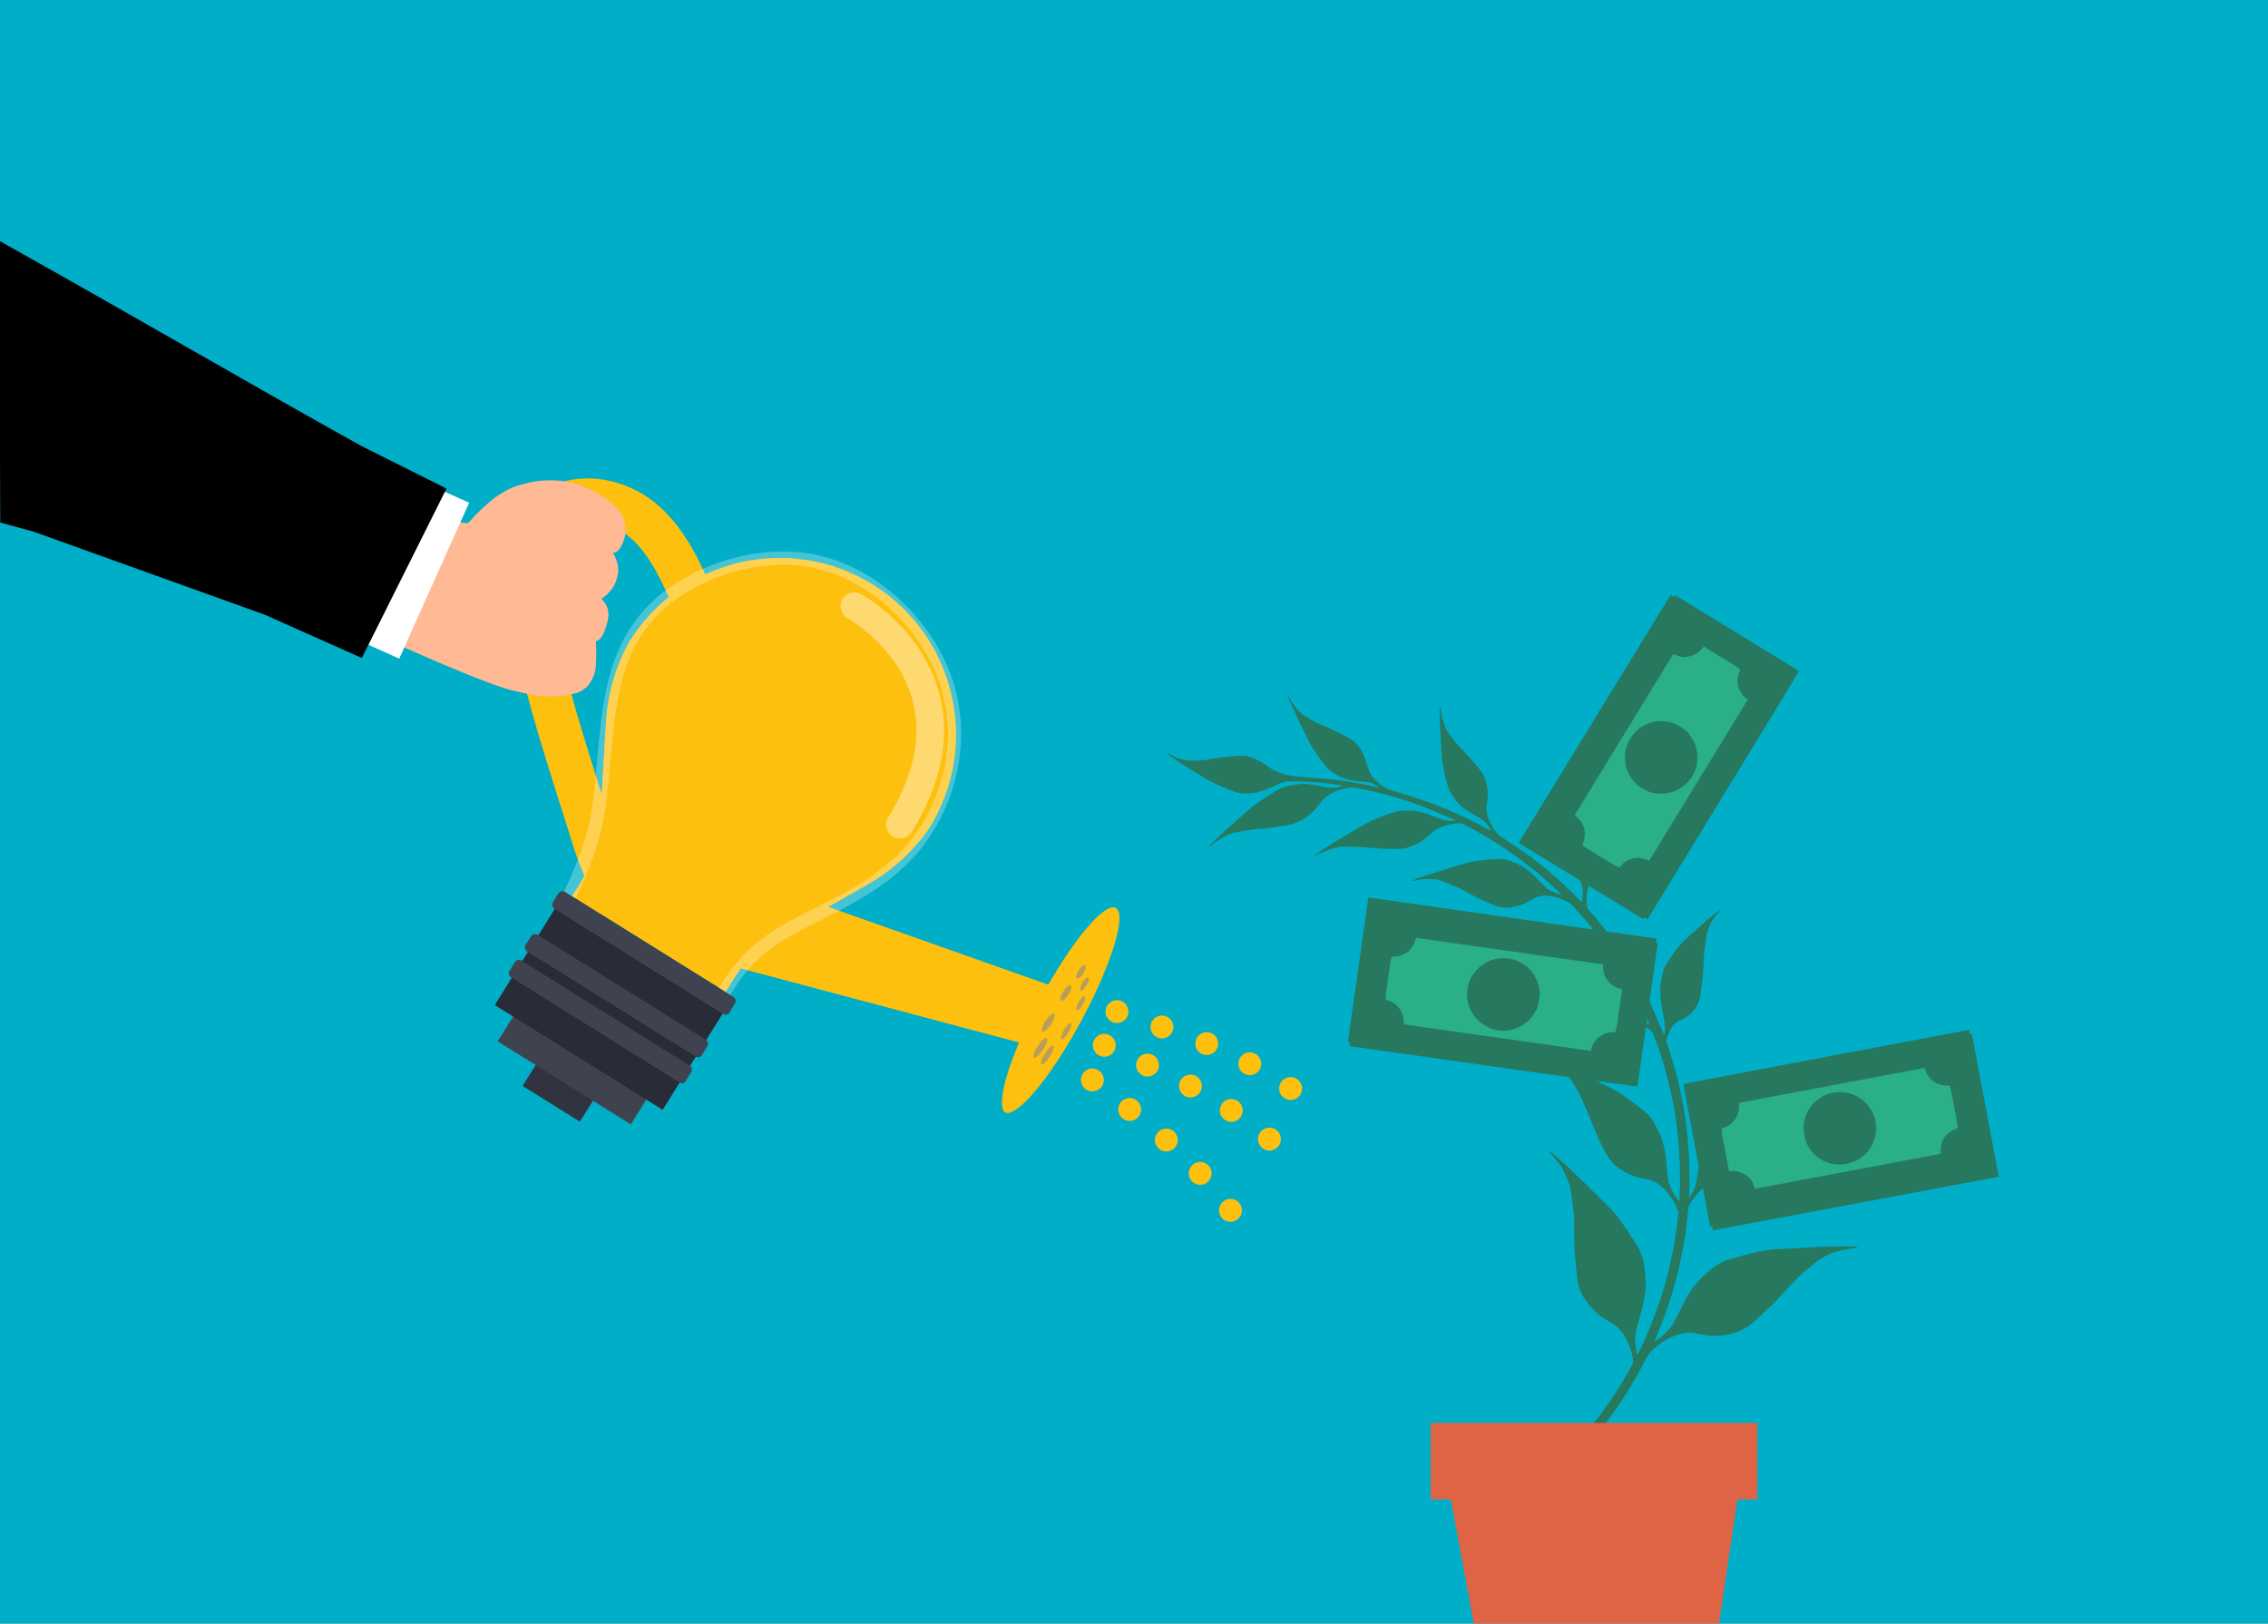 <?xml version="1.0" encoding="utf-8"?>
<svg xmlns="http://www.w3.org/2000/svg" xmlns:xlink="http://www.w3.org/1999/xlink" version= "1.1" width="468px" height="335px" viewBox="218 950 468 335">
<rect x="218" y="950" width="468" height="335" fill="#808080" stroke="none"/>
<g id="layer1">
<g style="fill:rgb(0,174,199); fill-opacity:1.0; stroke-linejoin: miter">
<path d="M217.999,949.725C217.926,949.725,217.857,949.754,217.806,949.806C217.754,949.857,217.726,949.926,217.726,949.999L217.727,1285.0C217.727,1285.151,217.849,1285.273,218,1285.273L686.001,1285.274C686.073,1285.274,686.143,1285.246,686.194,1285.194C686.246,1285.143,686.274,1285.073,686.274,1285.001L686.274,950C686.274,949.849,686.151,949.726,686.0,949.726L217.999,949.725 Z"/>
</g>
<g style="fill:rgb(223,100,69); fill-opacity:1.0; stroke-linejoin: miter">
<path d="M577.129,1255.104L516.682,1255.576L519.614,1271.447L522.122,1285.018Q547.414,1285.018,572.705,1285.018L572.709,1285.018Q574.92,1270.061,577.132,1255.104 Z"/>
</g>
<g style="fill:rgb(38,120,95); fill-opacity:1.0; stroke-linejoin: miter">
<path d="M484.007,1093.821C484.058,1093.834,484.194,1094.082,484.309,1094.362C484.5,1094.825,484.867,1095.385,485.517,1096.167C486.2,1097.003,486.827,1097.512,488.075,1098.239C488.748,1098.638,489.355,1098.987,489.436,1099.021C489.522,1099.065,490.494,1099.477,491.591,1099.949C493.642,1100.842,495.921,1101.991,496.864,1102.606C498.292,1103.552,499.28,1105.098,500.022,1107.58C500.652,1109.657,501.057,1110.337,502.377,1111.485C503.349,1112.337,504.312,1112.866,505.362,1113.167C506.971,1113.62,509.234,1114.29,509.942,1114.529C514.072,1115.896,517.49,1117.285,521.014,1119.015C522.939,1119.96,523.169,1120.08,524.46,1120.8C525.84,1121.574,525.942,1121.521,525.142,1120.429C524.461,1119.491,524.139,1119.228,522.71,1118.418C521.986,1118.005,521.138,1117.508,520.833,1117.318C520.242,1116.952,519.118,1116.005,518.775,1115.582C517.928,1114.542,517.065,1113.217,516.923,1112.734C516.54,1111.424,516.329,1110.664,516.156,1109.889C515.65,1107.705,515.558,1107.099,515.479,1105.484C515.441,1104.844,515.388,1103.975,515.362,1103.557C515.332,1103.129,515.278,1102.067,515.23,1101.184C515.182,1100.301,515.14,1099.46,515.123,1099.31C515.098,1099.06,515.097,1098.372,515.103,1097.455C515.103,1097.263,515.095,1096.917,515.075,1096.677C515.055,1096.437,515.064,1096.184,515.083,1096.12C515.15,1095.9,515.256,1096.049,515.29,1096.43C515.307,1096.637,515.348,1097.038,515.383,1097.34C515.413,1097.632,515.676,1098.517,515.966,1099.301C516.461,1100.665,516.514,1100.768,517.241,1101.71C518.548,1103.428,518.642,1103.547,519.761,1104.7C521.564,1106.553,523.433,1108.785,524.139,1109.95C524.515,1110.562,524.928,1112.164,525.01,1113.293C525.038,1113.744,524.98,1114.671,524.884,1115.342C524.638,1117.126,524.667,1117.554,525.135,1118.852C525.789,1120.658,526.842,1122.143,527.954,1122.814C529.598,1123.817,534.385,1127.103,534.46,1127.287C534.468,1127.306,534.73,1127.503,535.033,1127.717C535.335,1127.931,535.597,1128.128,535.605,1128.147C535.617,1128.176,536.059,1128.535,536.595,1128.958C537.558,1129.734,539.72,1131.609,540.503,1132.358C540.736,1132.567,541.147,1132.962,541.423,1133.22C541.939,1133.707,543.959,1135.73,544.201,1136.014C544.326,1136.154,544.359,1136.152,544.423,1135.979C544.553,1135.666,544.655,1134.078,544.596,1133.413C544.543,1132.848,544.421,1132.526,543.369,1130.138C542.231,1127.571,542.092,1127.153,541.857,1125.817C541.73,1125.124,541.693,1123.311,541.773,1122.793C541.878,1122.253,542.387,1120.97,542.983,1119.788C543.203,1119.336,543.459,1118.835,543.543,1118.654C543.787,1118.124,544.579,1117.007,545.373,1116.059C545.783,1115.574,546.384,1114.841,546.722,1114.43C547.421,1113.578,549.033,1111.739,549.433,1111.314C549.585,1111.162,549.955,1110.772,550.25,1110.447C550.928,1109.738,551.264,1109.623,550.758,1110.283C550.236,1110.961,549.733,1111.959,549.507,1112.808C549.267,1113.675,549.245,1113.842,549.289,1114.907C549.308,1115.362,549.324,1115.84,549.32,1115.967C549.322,1116.846,549.524,1118.242,549.96,1120.556C550.009,1120.784,550.082,1121.263,550.126,1121.617C550.171,1121.971,550.224,1122.4,550.253,1122.58C550.297,1122.935,550.415,1124.15,550.503,1125.186C550.631,1126.782,550.378,1127.755,549.477,1129.075C548.958,1129.842,548.275,1130.485,547.513,1130.935C546.32,1131.63,545.741,1132.523,545.482,1134.086C545.268,1135.371,545.423,1137.418,545.745,1137.68C545.829,1137.747,546.224,1138.183,546.606,1138.646C546.989,1139.108,547.45,1139.652,547.627,1139.862C547.921,1140.191,548.324,1140.703,549.473,1142.148C549.67,1142.405,549.939,1142.757,550.053,1142.924C550.177,1143.088,550.572,1143.636,550.938,1144.139C553.378,1147.457,555.335,1150.668,557.832,1155.464C558.206,1156.179,559.143,1158.286,559.911,1160.148C560.915,1162.556,561.342,1163.509,561.407,1163.448C561.602,1163.266,561.587,1161.285,561.371,1160.269C561.153,1159.218,560.85,1157.582,560.806,1157.228C560.49,1154.683,560.51,1153.636,560.949,1151.39C561.242,1149.937,561.475,1149.435,562.853,1147.41C564.278,1145.31,565.203,1144.296,567.354,1142.45C567.473,1142.356,567.989,1141.883,568.505,1141.411C569.588,1140.422,569.997,1140.073,570.41,1139.733C571.94,1138.516,572.841,1137.828,572.886,1137.854C572.981,1137.894,572.899,1138.131,572.783,1138.179C572.715,1138.207,572.418,1138.499,572.127,1138.833C571.098,1139.98,570.406,1141.53,570.083,1143.402C569.96,1144.118,569.87,1144.72,569.878,1144.739C569.886,1144.758,569.832,1145.176,569.764,1145.667C569.686,1146.161,569.618,1146.845,569.611,1147.186C569.592,1147.521,569.57,1148.207,569.542,1148.715C569.451,1151.203,569.068,1154.544,568.722,1156.086C568.331,1157.793,566.81,1159.606,565.208,1160.266C563.8,1160.847,563.042,1161.555,562.486,1162.834C561.886,1164.199,561.762,1164.747,561.957,1165.22C562.227,1165.876,563.409,1169.835,564.067,1172.251C564.353,1173.329,564.809,1175.365,565.074,1176.746C565.153,1177.21,565.271,1177.771,565.31,1178.003C565.428,1178.564,565.633,1179.8,565.693,1180.328C565.733,1180.561,565.781,1180.925,565.818,1181.123C565.913,1181.682,566.054,1182.9,566.223,1184.625C566.299,1185.327,566.571,1189.245,566.577,1189.559C566.572,1189.741,566.577,1189.999,566.582,1190.121C566.622,1191.312,566.642,1193.494,566.624,1193.998C566.618,1194.339,566.607,1194.806,566.605,1195.022C566.594,1195.241,566.577,1195.801,566.553,1196.262C566.529,1196.723,566.537,1197.127,566.574,1197.134C566.615,1197.151,566.837,1196.788,567.081,1196.338C567.311,1195.882,567.544,1195.436,567.588,1195.35C567.89,1194.796,568.328,1192.573,568.581,1190.369C568.757,1188.852,569.345,1186.611,569.96,1185.172C570.529,1183.842,571.88,1181.536,572.505,1180.861C573.16,1180.15,574.533,1179.019,576.397,1177.653C576.782,1177.381,577.237,1177.035,577.41,1176.908C577.589,1176.766,577.885,1176.554,578.054,1176.416C578.762,1175.888,579.856,1175.312,584.023,1173.289C584.925,1172.849,586.12,1172.243,586.689,1171.952C587.953,1171.295,592.614,1169.351,592.658,1169.457C592.674,1169.495,592.324,1169.741,591.865,1169.998C590.465,1170.79,589.836,1171.264,588.766,1172.337C587.833,1173.275,587.399,1173.838,586.891,1174.77C586.838,1174.859,586.397,1175.651,585.914,1176.505C585.434,1177.369,584.523,1179.291,583.891,1180.771C582.309,1184.516,580.495,1188.165,579.541,1189.518C578.743,1190.649,578.082,1191.237,576.469,1192.252C575.356,1192.948,574.073,1193.421,572.362,1193.788C571.051,1194.058,571.041,1194.062,570.231,1194.588C569.38,1195.153,568.695,1195.763,568.044,1196.539C567.516,1197.174,566.552,1198.588,566.461,1198.885C566.414,1199.018,566.315,1199.792,566.243,1200.601C566.17,1201.409,566.05,1202.543,565.975,1203.127C565.896,1203.701,565.837,1204.188,565.845,1204.207C565.893,1204.323,564.875,1209.766,564.563,1211.091C564.521,1211.289,564.447,1211.602,564.405,1211.8C564.362,1211.998,564.113,1212.981,563.852,1213.992C562.938,1217.495,561.692,1221.181,560.194,1224.802C559.764,1225.837,559.44,1226.693,559.467,1226.704C559.685,1226.795,561.525,1225.291,562.356,1224.35C563.04,1223.572,563.302,1223.113,564.683,1220.331C565.625,1218.453,567.223,1215.65,567.406,1215.574C567.435,1215.562,567.67,1215.284,567.928,1214.952C568.594,1214.102,570.103,1212.644,571.224,1211.776C572.735,1210.622,573.768,1210.117,575.84,1209.556C576.479,1209.383,577.21,1209.183,577.462,1209.112C578.69,1208.776,580.224,1208.391,580.733,1208.283C581.63,1208.105,582.744,1207.906,583.102,1207.871C583.842,1207.803,584.806,1207.732,585.848,1207.686C586.459,1207.66,587.253,1207.616,587.615,1207.59C587.977,1207.565,588.376,1207.547,588.498,1207.542C588.624,1207.546,588.947,1207.537,589.221,1207.515C590.607,1207.428,592.054,1207.351,592.26,1207.357C592.381,1207.351,592.879,1207.327,593.364,1207.296C593.848,1207.266,594.392,1207.245,594.584,1207.245C594.766,1207.248,595.272,1207.243,595.708,1207.233C596.134,1207.226,596.593,1207.217,596.715,1207.212C596.841,1207.217,597.347,1207.211,597.839,1207.2C598.335,1207.199,598.967,1207.198,599.252,1207.205C599.537,1207.211,599.915,1207.225,600.106,1207.225C600.289,1207.228,600.616,1207.229,600.808,1207.229C601.014,1207.234,601.206,1207.291,601.23,1207.348C601.294,1207.503,601.336,1207.497,600.513,1207.553C599.487,1207.638,598.259,1207.862,597.074,1208.193C596.211,1208.425,595.776,1208.604,594.668,1209.174C593.925,1209.56,593.241,1209.955,593.15,1210.037C593.054,1210.133,592.586,1210.53,592.094,1210.924C589.418,1213.112,588.779,1213.725,586.371,1216.4C584.615,1218.354,583.96,1219.008,581.549,1221.21C581.127,1221.61,580.536,1222.147,580.24,1222.416C578.947,1223.604,578.204,1224.102,576.892,1224.643C575.908,1225.049,575.396,1225.204,574.448,1225.369C572.255,1225.743,571.086,1225.728,569.002,1225.301C566.599,1224.813,565.939,1224.826,564.089,1225.43C562.694,1225.882,561.457,1226.55,560.129,1227.571C559.335,1228.192,558.198,1229.293,558.033,1229.632C554.866,1235.803,552.097,1240.174,548.395,1244.827C547.4,1246.084,544.598,1249.362,544.492,1249.405C544.463,1249.417,544.149,1249.75,543.789,1250.136C542.79,1251.247,541.047,1252.959,540.962,1252.916C540.921,1252.898,540.717,1252.486,540.51,1251.984C540.191,1251.212,540.161,1251.055,540.276,1250.952C540.36,1250.883,540.567,1250.673,540.744,1250.499C540.916,1250.315,541.281,1249.939,541.553,1249.669C543.309,1247.906,545.572,1245.291,547.809,1242.45C548.526,1241.533,550.676,1238.479,551.467,1237.25C553.152,1234.602,554.927,1231.545,554.999,1231.143C555.022,1231.009,554.981,1230.609,554.918,1230.262C554.844,1229.92,554.758,1229.437,554.71,1229.185C554.603,1228.541,553.547,1226.008,553.169,1225.475C552.634,1224.725,551.802,1223.803,551.371,1223.496C551.144,1223.33,550.516,1222.957,549.982,1222.647C548.315,1221.697,547.725,1221.252,546.709,1220.158C544.569,1217.869,543.585,1215.814,543.4,1213.283C543.392,1213.128,543.33,1212.566,543.28,1212.034C542.993,1209.285,542.831,1207.196,542.842,1206.457C542.847,1206.332,542.845,1205.396,542.83,1204.375C542.815,1203.353,542.813,1202.418,542.808,1202.296C542.812,1202.169,542.819,1201.884,542.821,1201.669C542.829,1201.034,542.609,1198.912,542.366,1197.229C542.241,1196.377,542.105,1195.474,542.073,1195.205C541.976,1194.477,540.708,1191.512,540.146,1190.695C539.4,1189.625,538.997,1189.114,538.362,1188.45C537.696,1187.765,537.623,1187.671,537.797,1187.599C537.936,1187.553,539.133,1188.595,542.335,1191.542C542.66,1191.836,543.302,1192.463,543.76,1192.918C544.598,1193.746,544.783,1193.918,545.487,1194.587C545.693,1194.784,546.609,1195.693,547.534,1196.622C548.455,1197.54,549.375,1198.458,549.581,1198.656C550.525,1199.576,550.507,1199.561,551.208,1200.356C551.79,1201.03,552.77,1202.364,553.558,1203.563C553.832,1203.98,554.16,1204.477,554.296,1204.669C554.432,1204.862,554.78,1205.406,555.074,1205.872C555.368,1206.338,555.721,1206.892,555.87,1207.09C556.311,1207.721,556.975,1209.468,557.162,1210.497C557.891,1214.508,557.758,1216.731,556.489,1221.318C556.19,1222.4,555.927,1223.322,555.91,1223.362C555.792,1223.569,555.459,1225.253,555.441,1225.701C555.389,1226.918,555.396,1227.017,555.611,1228.633C555.679,1229.124,555.81,1229.499,555.897,1229.463C555.974,1229.431,556.668,1227.994,557.452,1226.282C558.384,1224.216,559.26,1222.015,560.368,1218.872C561.579,1215.46,562.934,1210.013,563.62,1205.791C563.858,1204.372,563.867,1204.256,564.168,1201.727L564.363,1200.066L564.033,1199.266C563.555,1198.108,563.027,1197.265,561.801,1195.716C561.565,1195.418,560.464,1194.473,560.021,1194.193C559.212,1193.68,558.499,1193.431,556.89,1193.113C554.703,1192.683,553.026,1191.873,551.336,1190.459C549.806,1189.183,548.576,1186.913,546.163,1180.899C544.702,1177.245,543.2,1174.151,542.351,1173.023C541.187,1171.459,539.293,1169.904,537.555,1169.085C537.189,1168.909,537.025,1168.785,537.09,1168.724C537.18,1168.642,538.727,1169.189,540.064,1169.778C540.368,1169.912,541.33,1170.328,542.2,1170.714C543.62,1171.337,545.44,1172.166,547.575,1173.182C547.955,1173.364,548.662,1173.682,549.133,1173.894C551.322,1174.877,552.567,1175.65,555.356,1177.762C558.212,1179.926,558.526,1180.248,559.589,1182.168C560.498,1183.825,560.832,1184.58,561.169,1185.862C561.621,1187.561,561.73,1188.318,562.072,1192.376C562.21,1194.024,562.882,1195.71,564.081,1197.383C564.433,1197.882,564.565,1197.929,564.551,1197.539C564.548,1197.394,564.573,1196.717,564.609,1196.037C564.769,1192.731,564.639,1188.337,564.278,1184.806C564.23,1184.363,564.186,1183.873,564.179,1183.718C564.165,1183.464,563.835,1181.049,563.684,1180.028C563.203,1176.919,562.127,1172.283,561.085,1168.853C560.605,1167.278,559.302,1163.627,559.039,1163.127C558.648,1162.396,556.859,1161.316,555.197,1160.817C553.961,1160.446,552.835,1160.481,551.389,1160.942C549.851,1161.43,547.928,1161.501,546.158,1161.124C545.264,1160.928,544.635,1160.634,543.722,1160.007C542.853,1159.406,539.57,1156.617,538.952,1155.968C538.727,1155.723,538.417,1155.41,538.276,1155.288C538.141,1155.152,537.918,1154.939,537.797,1154.808C536.985,1153.935,536.068,1153.162,534.323,1151.861C532.903,1150.798,531.828,1150.271,530.415,1149.939C529.592,1149.749,527.935,1149.563,527.732,1149.646C527.554,1149.708,527.142,1149.585,527.215,1149.487C527.251,1149.438,527.564,1149.377,527.927,1149.352C528.285,1149.317,528.976,1149.269,529.456,1149.229C529.936,1149.189,530.43,1149.155,530.556,1149.159C530.682,1149.163,531.1,1149.138,531.495,1149.11C532.243,1149.062,533.754,1149.003,534.33,1149.002C534.512,1149.006,534.849,1149.003,535.06,1148.995C535.267,1148.977,535.548,1148.974,535.67,1148.968C536.631,1148.945,536.945,1148.94,537.24,1148.942C537.422,1148.946,537.755,1148.933,537.966,1148.925C538.173,1148.907,538.454,1148.905,538.576,1148.899C538.698,1148.894,539.022,1148.885,539.303,1148.882C541.004,1148.846,543.684,1149.186,546.392,1149.785C548,1150.127,548.547,1150.386,549.969,1151.425C551.52,1152.558,552.293,1153.391,553.439,1155.13C553.612,1155.386,554.699,1157.365,555.316,1158.533C555.476,1158.839,555.85,1159.362,556.148,1159.702C556.735,1160.386,558.089,1161.396,558.301,1161.309C558.368,1161.281,558.383,1161.207,558.326,1161.152C558.266,1161.086,557.827,1160.161,557.343,1159.096C555.25,1154.485,552.55,1149.717,549.921,1146.027C549.701,1145.711,549.4,1145.282,549.243,1145.065C548.858,1144.489,547.846,1143.158,547.13,1142.267C546.795,1141.841,546.371,1141.305,546.187,1141.076C545.896,1140.699,544.693,1139.288,544.381,1138.942C544.32,1138.877,543.956,1138.486,543.597,1138.081C541.977,1136.288,542.026,1136.324,540.807,1135.777C539.42,1135.153,538.365,1134.865,537.265,1134.799C536.1,1134.738,535.294,1134.946,534.08,1135.617C532.31,1136.606,532.111,1136.699,531.22,1136.919C529.628,1137.328,528.445,1137.387,527.401,1137.129C526.115,1136.802,522.623,1135.205,520.092,1133.776C519.404,1133.394,517.928,1132.716,516.805,1132.265C515.05,1131.567,514.638,1131.443,513.79,1131.386C512.347,1131.282,511.245,1131.374,510.061,1131.705C509.75,1131.799,509.467,1131.825,509.447,1131.777C509.399,1131.662,510.663,1131.14,512.133,1130.681C512.78,1130.471,513.877,1130.12,514.596,1129.891C516.929,1129.143,520.726,1128.006,521.479,1127.832C522.149,1127.679,524.712,1127.379,526.141,1127.286C528.265,1127.155,528.728,1127.235,530.762,1128.09C532.446,1128.806,533.504,1129.566,535.052,1131.186C535.491,1131.648,535.932,1132.087,536.024,1132.173C536.116,1132.259,536.422,1132.562,536.686,1132.848C536.961,1133.13,537.471,1133.518,537.816,1133.726C538.463,1134.091,540.082,1134.677,540.133,1134.554C540.15,1134.513,539.969,1134.294,539.719,1134.07C539.468,1133.846,539.071,1133.457,538.816,1133.223C537.777,1132.207,533.871,1128.896,533.255,1128.495C533.093,1128.404,532.96,1128.301,532.952,1128.282C532.908,1128.176,531.306,1126.973,529.969,1126.057C528.21,1124.83,525.066,1122.819,523.829,1122.144C523.339,1121.861,522.731,1121.536,522.489,1121.387C522.242,1121.252,521.49,1120.851,520.813,1120.498C519.541,1119.849,519.601,1119.858,518.216,1119.921C517.531,1119.955,516.286,1120.277,515.379,1120.651C514.453,1121.033,514.311,1121.125,513.162,1122.118C511.511,1123.533,511.128,1123.781,509.443,1124.487C507.856,1125.153,507.614,1125.196,505.313,1125.174C503.658,1125.157,503.28,1125.144,501.625,1124.991C497.213,1124.609,494.856,1124.588,493.437,1124.925C492.556,1125.142,490.252,1126.069,489.663,1126.447C489.132,1126.802,489.096,1126.579,489.619,1126.206C490.093,1125.875,490.884,1125.357,491.555,1124.933C491.8,1124.787,492.364,1124.43,492.81,1124.145C493.247,1123.863,493.86,1123.486,494.158,1123.306C494.457,1123.127,495.127,1122.727,495.65,1122.409C499.478,1120.085,500.34,1119.629,502.53,1118.726C505.298,1117.584,506.545,1117.239,507.698,1117.271C507.824,1117.276,508.31,1117.279,508.783,1117.275C510.192,1117.27,511.548,1117.546,513.153,1118.182C513.963,1118.503,514.932,1118.882,515.306,1119.022C516.152,1119.35,518.386,1119.513,518.275,1119.242C518.207,1119.078,511.501,1116.312,509.771,1115.728C508.907,1115.441,508.108,1115.172,507.999,1115.127C507.89,1115.081,507.106,1114.851,506.259,1114.603C505.411,1114.354,504.692,1114.143,504.647,1114.116C504.407,1114,500.032,1112.971,498.712,1112.726C496.921,1112.38,496.743,1112.386,495.373,1112.703C494.139,1112.997,493.252,1113.363,492.257,1113.988C491.417,1114.526,490.924,1115.001,490.223,1115.956C489.341,1117.155,488.591,1117.882,487.235,1118.836C486.564,1119.316,484.673,1120.096,483.858,1120.228C482.551,1120.452,479.817,1120.857,479.501,1120.885C477.408,1121.037,476.777,1121.094,476.181,1121.182C475.798,1121.238,475.32,1121.312,475.116,1121.339C474.913,1121.366,474.316,1121.477,473.811,1121.595C473.293,1121.707,472.647,1121.838,472.373,1121.883C471.5,1122.04,469.019,1123.469,468.008,1124.383C467.787,1124.587,467.575,1124.73,467.526,1124.694C467.446,1124.637,467.712,1124.324,468.244,1123.834C468.4,1123.691,468.636,1123.469,468.772,1123.334C468.898,1123.203,469.38,1122.756,469.827,1122.335C470.278,1121.923,470.715,1121.506,470.802,1121.414C470.892,1121.331,471.188,1121.063,471.462,1120.825C471.737,1120.588,472.612,1119.809,473.407,1119.109C475.519,1117.222,476.431,1116.451,477.207,1115.871C478.019,1115.265,478.677,1114.836,481.025,1113.359C481.859,1112.835,483.132,1112.31,483.968,1112.146C486.66,1111.612,487.544,1111.62,490.531,1112.239C492.449,1112.622,492.523,1112.637,493.493,1112.497C494.508,1112.36,495.061,1112.222,495.018,1112.116C494.982,1112.029,493.949,1111.879,491.118,1111.557C490.144,1111.439,486.093,1111.168,486.006,1111.204C485.968,1111.22,485.757,1111.228,485.528,1111.221C484.948,1111.211,484.77,1111.217,483.823,1111.247C483.025,1111.283,482.934,1111.308,481.464,1111.96C478.094,1113.451,477.325,1113.667,475.248,1113.721C474.119,1113.747,473.929,1113.724,472.914,1113.398C471.038,1112.817,468.058,1111.449,466.302,1110.367C465.348,1109.778,464.063,1108.988,463.445,1108.611C461.675,1107.523,458.737,1105.518,458.777,1105.422C458.794,1105.381,458.932,1105.415,459.09,1105.497C460.946,1106.548,462.656,1107.028,464.28,1106.968C465.537,1106.924,466.935,1106.81,467.631,1106.692C468.707,1106.508,469.043,1106.448,469.395,1106.371C469.594,1106.334,469.879,1106.285,470.034,1106.277C470.185,1106.26,470.599,1106.225,470.953,1106.18C472.265,1106.023,474.024,1105.907,474.691,1105.937C475.97,1105.974,477.953,1106.895,479.978,1108.384C481.564,1109.548,483.725,1110.135,487.422,1110.395C491.859,1110.698,493.879,1110.915,496.983,1111.407C498.314,1111.626,501.328,1112.2,502.391,1112.45C502.815,1112.547,502.57,1112.309,501.825,1111.928C500.956,1111.462,500.795,1111.427,498.917,1111.253C496.221,1111.01,495.231,1110.718,493.536,1109.702C492.204,1108.908,491.86,1108.564,490.473,1106.653C488.852,1104.42,488.58,1103.979,487.386,1101.548C484.991,1096.644,483.719,1093.861,483.834,1093.813C483.883,1093.793,483.962,1093.794,484.007,1093.821 Z"/>
</g>
<g style="fill:rgb(38,120,95); fill-opacity:1.0; stroke-linejoin: miter">
<path d="M587.812,1089.129C588.108,1088.633,588.264,1088.365,588.261,1088.357C588.222,1088.305,582.476,1084.775,575.476,1080.507L562.756,1072.74L547.061,1098.325L531.378,1123.917L544.195,1131.758L557.012,1139.599L572.657,1114.025C579.97,1102.07,586.138,1091.938,587.812,1089.129 Z M577.73,1094.216L567.549,1110.858L557.368,1127.501L577.73,1094.216 Z M553.418,1102.37C553.423,1102.361,553.428,1102.353,553.434,1102.344C553.439,1102.336,553.443,1102.328,553.448,1102.319 Z M562.318,1084.858L541.975,1118.112L552.149,1101.48L562.318,1084.858 Z"/>
</g>
<g style="fill:rgb(38,120,95); fill-opacity:1.0; stroke-linejoin: miter">
<path d="M589.204,1088.46C589.165,1088.408,583.419,1084.879,576.419,1080.611L563.699,1072.843L548.005,1098.428L532.321,1124.02L545.138,1131.861L557.955,1139.702L573.6,1114.129C582.206,1100.061,589.226,1088.516,589.204,1088.46 Z M557.647,1127.353C556.289,1126.832,555.031,1126.908,553.753,1127.591C553.289,1127.843,552.885,1128.159,552.613,1128.486C552.394,1128.776,552.143,1129.002,552.073,1129.001C551.802,1129.005,544.543,1124.564,544.515,1124.378C544.512,1124.292,544.61,1123.971,544.738,1123.669C545.058,1122.963,545.107,1121.569,544.853,1120.765C544.577,1119.948,544.028,1119.119,543.418,1118.619L542.918,1118.215L553.092,1101.583L563.26,1084.961L564.018,1085.242C564.431,1085.397,564.991,1085.542,565.259,1085.564C566.514,1085.656,568.147,1085.034,568.885,1084.175C569.053,1083.968,569.28,1083.713,569.386,1083.608L569.571,1083.398L573.365,1085.718C577.61,1088.315,577.236,1087.959,576.811,1088.954C576.512,1089.672,576.467,1090.645,576.69,1091.571C576.929,1092.562,577.688,1093.717,578.375,1094.138L578.672,1094.319L568.492,1110.961L558.311,1127.603L557.647,1127.353 Z"/>
</g>
<g style="fill:rgb(38,120,95); fill-opacity:1.0; stroke-linejoin: miter">
<path d="M567.775,1109.001C568.262,1107.721,568.395,1106.167,568.126,1104.833C567.859,1103.542,567.415,1102.609,566.579,1101.534C566.006,1100.789,565.844,1100.662,564.665,1099.94C563.517,1099.237,563.283,1099.137,562.439,1098.973C560.61,1098.6,558.857,1098.839,557.327,1099.636C554.43,1101.147,552.797,1104.531,553.434,1107.682C554.181,1111.367,557.346,1113.909,561.037,1113.771C563.994,1113.663,566.733,1111.718,567.775,1109.001 Z"/>
</g>
<g style="fill:rgb(42,175,134); fill-opacity:1.0; stroke-linejoin: miter">
<path d="M567.21,1110.146C565.923,1112.25,563.559,1113.678,561.037,1113.771C557.346,1113.909,554.181,1111.367,553.434,1107.682C553.064,1105.853,553.459,1103.946,554.422,1102.373C555.118,1101.234,556.111,1100.271,557.327,1099.636C558.857,1098.839,560.61,1098.6,562.439,1098.973C563.283,1099.137,563.517,1099.237,564.665,1099.94C565.844,1100.662,566.006,1100.789,566.579,1101.534C567.415,1102.609,567.859,1103.542,568.126,1104.833C568.395,1106.167,568.262,1107.721,567.775,1109.001C567.622,1109.4,567.431,1109.783,567.21,1110.146 Z M578.672,1094.319L578.375,1094.138C577.688,1093.717,576.929,1092.562,576.69,1091.571C576.467,1090.645,576.512,1089.672,576.811,1088.954C577.236,1087.959,577.61,1088.315,573.365,1085.718L569.571,1083.398L569.386,1083.608C569.28,1083.713,569.053,1083.968,568.885,1084.175C568.147,1085.034,566.514,1085.656,565.259,1085.564C564.991,1085.542,564.431,1085.397,564.018,1085.242L563.26,1084.961L542.918,1118.215L543.418,1118.619C544.028,1119.119,544.577,1119.948,544.853,1120.765C545.107,1121.569,545.058,1122.963,544.738,1123.669C544.61,1123.971,544.512,1124.292,544.515,1124.378C544.543,1124.564,551.802,1129.005,552.073,1129.001C552.143,1129.002,552.394,1128.776,552.613,1128.486C552.885,1128.159,553.289,1127.843,553.753,1127.591C555.031,1126.908,556.289,1126.832,557.647,1127.353L558.311,1127.603 Z"/>
</g>
<g style="fill:rgb(38,120,95); fill-opacity:1.0; stroke-linejoin: miter">
<path d="M566.795,1174.279C566.228,1174.393,565.925,1174.457,565.922,1174.465C565.909,1174.528,567.146,1181.158,568.676,1189.212L571.449,1203.856L600.951,1198.332L630.451,1192.796L627.668,1178.031L624.885,1163.265L595.425,1168.818C581.653,1171.414,570.001,1173.637,566.795,1174.279 Z M577.331,1178.345L596.502,1174.731L615.674,1171.117L577.331,1178.345 Z M599.686,1190.905C599.677,1190.907,599.667,1190.909,599.657,1190.91C599.648,1190.912,599.638,1190.914,599.629,1190.916 Z M580.73,1196.052L619.037,1188.831L599.878,1192.443L580.73,1196.052 Z"/>
</g>
<g style="fill:rgb(38,120,95); fill-opacity:1.0; stroke-linejoin: miter">
<path d="M565.365,1173.696C565.353,1173.759,566.59,1180.388,568.12,1188.443L570.893,1203.087L600.395,1197.563L629.895,1192.027L627.112,1177.263L624.329,1162.497L594.869,1168.05C578.663,1171.104,565.392,1173.642,565.365,1173.696 Z M615.377,1171.009C615.902,1172.366,616.803,1173.248,618.167,1173.737C618.665,1173.913,619.17,1174.001,619.595,1173.983C619.957,1173.951,620.293,1173.986,620.339,1174.038C620.524,1174.236,622.1,1182.599,621.981,1182.744C621.918,1182.804,621.615,1182.947,621.305,1183.054C620.567,1183.291,619.5,1184.189,619.075,1184.917C618.654,1185.669,618.407,1186.633,618.446,1187.421L618.481,1188.062L599.322,1191.675L580.174,1195.284L579.874,1194.533C579.711,1194.123,579.444,1193.611,579.28,1193.398C578.506,1192.405,576.95,1191.61,575.817,1191.64C575.551,1191.654,575.21,1191.657,575.061,1191.648L574.78,1191.652L573.957,1187.281C573.035,1182.391,573.022,1182.908,574.045,1182.556C574.778,1182.295,575.529,1181.676,576.067,1180.89C576.642,1180.048,576.989,1178.71,576.84,1177.919L576.776,1177.576L595.947,1173.962L615.118,1170.349L615.377,1171.009 Z"/>
</g>
<g style="fill:rgb(38,120,95); fill-opacity:1.0; stroke-linejoin: miter">
<path d="M594.974,1175.809C593.698,1176.306,592.456,1177.251,591.647,1178.344C590.869,1179.409,590.474,1180.363,590.238,1181.705C590.07,1182.63,590.084,1182.835,590.34,1184.194C590.589,1185.516,590.672,1185.758,591.116,1186.494C592.067,1188.1,593.42,1189.24,595.037,1189.84C598.101,1190.974,601.706,1189.916,603.616,1187.33C605.847,1184.304,605.609,1180.252,603.031,1177.606C600.967,1175.486,597.687,1174.759,594.974,1175.809 Z"/>
</g>
<g style="fill:rgb(42,175,134); fill-opacity:1.0; stroke-linejoin: miter">
<path d="M596.202,1175.46C598.626,1175.003,601.271,1175.798,603.031,1177.606C605.609,1180.252,605.847,1184.304,603.616,1187.33C602.507,1188.831,600.828,1189.817,599.015,1190.159C597.704,1190.406,596.323,1190.316,595.037,1189.84C593.42,1189.24,592.067,1188.1,591.116,1186.494C590.672,1185.758,590.589,1185.516,590.34,1184.194C590.084,1182.835,590.07,1182.63,590.238,1181.705C590.474,1180.363,590.869,1179.409,591.647,1178.344C592.456,1177.251,593.698,1176.306,594.974,1175.809C595.373,1175.655,595.784,1175.539,596.202,1175.46 Z M576.776,1177.576L576.84,1177.919C576.989,1178.71,576.642,1180.048,576.067,1180.89C575.529,1181.676,574.778,1182.295,574.045,1182.556C573.022,1182.908,573.035,1182.391,573.957,1187.281L574.78,1191.652L575.061,1191.648C575.21,1191.657,575.551,1191.654,575.817,1191.64C576.95,1191.61,578.506,1192.405,579.28,1193.398C579.444,1193.611,579.711,1194.123,579.874,1194.533L580.174,1195.284L618.481,1188.062L618.446,1187.421C618.407,1186.633,618.654,1185.669,619.075,1184.917C619.5,1184.189,620.567,1183.291,621.305,1183.054C621.615,1182.947,621.918,1182.804,621.981,1182.744C622.1,1182.599,620.524,1174.236,620.339,1174.038C620.293,1173.986,619.957,1173.951,619.595,1173.983C619.17,1174.001,618.665,1173.913,618.167,1173.737C616.803,1173.248,615.902,1172.366,615.377,1171.009L615.118,1170.349 Z"/>
</g>
<g style="fill:rgb(38,120,95); fill-opacity:1.0; stroke-linejoin: miter">
<path d="M554.7,1173.164C555.273,1173.238,555.581,1173.275,555.587,1173.269C555.619,1173.213,556.577,1166.537,557.714,1158.418L559.791,1143.659L530.077,1139.416L500.362,1135.186L498.255,1150.062L496.149,1164.94L525.833,1169.142C539.709,1171.106,551.458,1172.743,554.7,1173.164 Z M546.028,1165.93L526.711,1163.196L507.394,1160.461L546.028,1165.93 Z M528.89,1146.856C528.9,1146.858,528.909,1146.859,528.919,1146.861C528.929,1146.862,528.938,1146.862,528.948,1146.864 Z M548.496,1148.07L509.898,1142.606L529.202,1145.338L548.496,1148.07 Z"/>
</g>
<g style="fill:rgb(38,120,95); fill-opacity:1.0; stroke-linejoin: miter">
<path d="M555.867,1174.176C555.899,1174.119,556.857,1167.444,557.994,1159.325L560.071,1144.566L530.357,1140.322L500.641,1136.092L498.535,1150.968L496.429,1165.845L526.112,1170.048C542.441,1172.36,555.824,1174.218,555.867,1174.176 Z M507.641,1160.659C507.579,1159.205,507.01,1158.081,505.875,1157.18C505.46,1156.853,505.009,1156.608,504.601,1156.489C504.248,1156.403,503.941,1156.262,503.914,1156.198C503.803,1155.951,504.996,1147.525,505.155,1147.426C505.233,1147.389,505.566,1147.351,505.895,1147.349C506.67,1147.362,507.968,1146.853,508.605,1146.301C509.245,1145.723,509.788,1144.889,510.005,1144.131L510.178,1143.512L529.482,1146.244L548.775,1148.976L548.818,1149.783C548.841,1150.224,548.93,1150.794,549.015,1151.049C549.43,1152.237,550.649,1153.49,551.731,1153.826C551.987,1153.898,552.312,1154.005,552.45,1154.061L552.717,1154.147L552.093,1158.55C551.395,1163.478,551.574,1162.993,550.492,1162.998C549.714,1163.009,548.803,1163.354,548.043,1163.926C547.227,1164.539,546.469,1165.694,546.356,1166.492L546.307,1166.836L526.99,1164.102L507.674,1161.367L507.641,1160.659 Z"/>
</g>
<g style="fill:rgb(38,120,95); fill-opacity:1.0; stroke-linejoin: miter">
<path d="M528.505,1162.666C529.873,1162.605,531.352,1162.11,532.469,1161.333C533.548,1160.575,534.229,1159.798,534.883,1158.603C535.34,1157.781,535.392,1157.582,535.586,1156.213C535.775,1154.881,535.774,1154.626,535.59,1153.786C535.205,1151.959,534.29,1150.446,532.951,1149.358C530.413,1147.299,526.66,1147.144,524.02,1148.98C520.936,1151.129,519.859,1155.043,521.451,1158.377C522.725,1161.047,525.598,1162.789,528.505,1162.666 Z"/>
</g>
<g style="fill:rgb(42,175,134); fill-opacity:1.0; stroke-linejoin: miter">
<path d="M527.23,1162.602C524.788,1162.256,522.538,1160.654,521.451,1158.377C519.859,1155.043,520.936,1151.129,524.02,1148.98C525.552,1147.915,527.459,1147.52,529.286,1147.778C530.607,1147.965,531.886,1148.494,532.951,1149.358C534.29,1150.446,535.205,1151.959,535.59,1153.786C535.774,1154.626,535.775,1154.881,535.586,1156.213C535.392,1157.582,535.34,1157.781,534.883,1158.603C534.229,1159.798,533.548,1160.575,532.469,1161.333C531.352,1162.11,529.873,1162.605,528.505,1162.666C528.078,1162.684,527.651,1162.661,527.23,1162.602 Z M546.307,1166.836L546.356,1166.492C546.469,1165.694,547.227,1164.539,548.043,1163.926C548.803,1163.354,549.714,1163.009,550.492,1162.998C551.574,1162.993,551.395,1163.478,552.093,1158.55L552.717,1154.147L552.45,1154.061C552.312,1154.005,551.987,1153.898,551.731,1153.826C550.649,1153.49,549.43,1152.237,549.015,1151.049C548.93,1150.794,548.841,1150.224,548.818,1149.783L548.775,1148.976L510.178,1143.512L510.005,1144.131C509.788,1144.889,509.245,1145.723,508.605,1146.301C507.968,1146.853,506.67,1147.362,505.895,1147.349C505.566,1147.351,505.233,1147.389,505.155,1147.426C504.996,1147.525,503.803,1155.951,503.914,1156.198C503.941,1156.262,504.248,1156.403,504.601,1156.489C505.009,1156.608,505.46,1156.853,505.875,1157.18C507.01,1158.081,507.579,1159.205,507.641,1160.659L507.674,1161.367 Z"/>
</g>
<g style="fill:rgb(223,100,69); fill-opacity:1.0; stroke-linejoin: miter">
<path d="M513.224,1243.601L546.925,1243.601L580.626,1243.602Q580.626,1251.488,580.626,1259.374Q546.925,1259.374,513.224,1259.374Q513.224,1251.487,513.224,1243.601"/>
</g>
<g style="fill:rgb(223,100,69); fill-opacity:1.0; stroke-linejoin: miter">
<path d="M572.157,1227.694L572.157,1227.695L572.157,1227.695L572.157,1227.694"/>
</g>
<g style="fill:rgb(0,0,0); fill-opacity:1.0; stroke-linejoin: miter">
<path d="M417.178,1176.093L417.178,1176.093L417.178,1176.096L417.178,1176.093 Z"/>
</g>
<g style="fill:rgb(253,192,15); fill-opacity:1.0; stroke-linejoin: miter">
<path d="M433.827,1153.993L431.984,1157.375Q425.71,1169.509,424.858,1176.054Q424.018,1182.743,429.915,1177.019Q434.606,1172.129,439.829,1162.965Q441.226,1160.508,442.519,1157.961L443.699,1155.562Q444.789,1153.278,445.733,1151.016Q448.249,1144.895,448.833,1141.274Q449.395,1137.786,448.059,1137.247Q446.417,1136.906,443.137,1140.49Q438.947,1145.066,433.827,1153.993 Z"/>
</g>
<g style="fill:rgb(184,159,87); fill-opacity:1.0; stroke-linejoin: miter">
<path d="M441.497,1150.91L441.383,1151.078Q440.999,1151.605,440.649,1151.81Q440.257,1152.038,440.135,1151.721Q440.039,1151.366,440.318,1150.715Q440.583,1150.098,441.042,1149.581Q441.434,1149.157,441.717,1149.098Q441.974,1149.047,442.034,1149.342Q442.077,1149.632,441.911,1150.092Q441.856,1150.244,441.78,1150.406L441.698,1150.57Q441.607,1150.741,441.497,1150.91 Z"/>
</g>
<g style="fill:rgb(184,159,87); fill-opacity:1.0; stroke-linejoin: miter">
<path d="M438.452,1155.268L438.317,1155.464Q438.119,1155.738,437.927,1155.945Q437.831,1156.048,437.736,1156.135Q437.686,1156.19,437.453,1156.358Q437.04,1156.629,436.872,1156.41Q436.711,1156.148,436.913,1155.561Q437.133,1154.94,437.549,1154.358Q437.762,1154.061,437.983,1153.83Q438.227,1153.589,438.268,1153.565Q438.359,1153.49,438.443,1153.438Q438.613,1153.33,438.745,1153.308Q438.808,1153.298,438.859,1153.305Q438.891,1153.297,438.987,1153.373Q439.158,1153.597,439.002,1154.122Q438.83,1154.689,438.452,1155.268 Z"/>
</g>
<g style="fill:rgb(184,159,87); fill-opacity:1.0; stroke-linejoin: miter">
<path d="M434.942,1161.282L434.786,1161.513Q434.269,1162.243,433.761,1162.633Q433.652,1162.715,433.557,1162.768Q433.33,1162.883,433.302,1162.872Q433.151,1162.897,433.059,1162.813Q432.967,1162.658,432.973,1162.606Q432.962,1162.52,432.97,1162.414Q432.988,1162.205,433.091,1161.912Q433.204,1161.602,433.365,1161.289Q433.444,1161.131,433.536,1160.978Q433.774,1160.592,433.836,1160.517Q434.349,1159.791,434.851,1159.398Q435.343,1159.032,435.547,1159.188Q435.641,1159.275,435.658,1159.441Q435.666,1159.523,435.656,1159.624Q435.612,1159.892,435.581,1159.968Q435.538,1160.107,435.482,1160.25Q435.462,1160.318,435.288,1160.682Q435.14,1160.975,434.942,1161.282 Z"/>
</g>
<g style="fill:rgb(184,159,87); fill-opacity:1.0; stroke-linejoin: miter">
<path d="M433.354,1166.39L433.187,1166.643Q432.946,1167.003,432.706,1167.291Q432.403,1167.643,432.343,1167.692Q432.221,1167.814,432.1,1167.919Q431.896,1168.105,431.632,1168.225Q431.465,1168.282,431.348,1168.207Q431.141,1167.996,431.353,1167.373Q431.585,1166.674,432.125,1165.85Q432.425,1165.409,432.648,1165.144Q432.708,1165.061,433.005,1164.748Q433.124,1164.629,433.241,1164.525Q433.521,1164.303,433.559,1164.293Q433.653,1164.237,433.732,1164.208Q433.889,1164.15,433.985,1164.207Q434.201,1164.35,434.042,1164.935Q433.994,1165.092,433.906,1165.323Q433.834,1165.494,433.72,1165.737Q433.604,1165.98,433.354,1166.39 Z"/>
</g>
<g style="fill:rgb(184,159,87); fill-opacity:1.0; stroke-linejoin: miter">
<path d="M434.718,1167.839L434.564,1168.09Q434.291,1168.505,434.119,1168.72Q433.86,1169.036,433.82,1169.075Q433.652,1169.254,433.519,1169.378Q433.068,1169.782,432.875,1169.637Q432.787,1169.515,432.793,1169.465Q432.779,1169.394,432.785,1169.301Q432.797,1169.115,432.883,1168.848Q432.9,1168.777,433.06,1168.387Q433.13,1168.229,433.213,1168.062Q433.378,1167.733,433.597,1167.38Q433.909,1166.902,434.116,1166.646Q434.446,1166.243,434.626,1166.082Q435.118,1165.635,435.31,1165.747Q435.343,1165.75,435.404,1165.881Q435.421,1165.941,435.423,1166.023Q435.424,1166.187,435.358,1166.435Q435.254,1166.796,435.057,1167.207Q434.911,1167.514,434.718,1167.839 Z"/>
</g>
<g style="fill:rgb(184,159,87); fill-opacity:1.0; stroke-linejoin: miter">
<path d="M438.5,1162.98L438.371,1163.193Q438.105,1163.6,438.003,1163.717Q437.815,1163.947,437.767,1163.999Q437.63,1164.141,437.536,1164.224Q437.336,1164.397,437.228,1164.432Q437.167,1164.455,437.118,1164.453Q437.002,1164.432,436.993,1164.4Q436.841,1164.208,437.026,1163.626Q437.23,1163.021,437.609,1162.403Q437.839,1162.043,437.998,1161.836Q438.297,1161.47,438.421,1161.363Q438.654,1161.16,438.766,1161.113Q438.917,1161.061,438.933,1161.076Q438.976,1161.082,439.019,1161.112Q439.165,1161.26,439.04,1161.755Q438.868,1162.35,438.5,1162.98 Z"/>
</g>
<g style="fill:rgb(184,159,87); fill-opacity:1.0; stroke-linejoin: miter">
<path d="M441.415,1157.283L441.303,1157.465Q441.098,1157.772,441.006,1157.881Q440.836,1158.079,440.783,1158.134Q440.678,1158.234,440.603,1158.296Q440.425,1158.431,440.345,1158.449Q440.221,1158.488,440.134,1158.396Q440.068,1158.278,440.073,1158.131Q440.064,1158.102,440.108,1157.863Q440.129,1157.76,440.166,1157.644Q440.273,1157.342,440.303,1157.282Q440.354,1157.161,440.413,1157.042Q440.529,1156.804,440.674,1156.572Q440.835,1156.32,441.009,1156.098Q441.306,1155.756,441.373,1155.714Q441.603,1155.54,441.667,1155.536Q441.785,1155.512,441.796,1155.523Q441.842,1155.537,441.88,1155.577Q441.901,1155.589,441.935,1155.723Q441.944,1155.78,441.942,1155.853Q441.938,1155.999,441.887,1156.201Q441.795,1156.5,441.767,1156.561Q441.721,1156.682,441.667,1156.8Q441.557,1157.043,441.415,1157.283 Z"/>
</g>
<g style="fill:rgb(184,159,87); fill-opacity:1.0; stroke-linejoin: miter">
<path d="M442.163,1153.402L442.054,1153.572Q441.822,1153.898,441.765,1153.955Q441.624,1154.107,441.546,1154.182Q441.426,1154.283,441.372,1154.321Q441.044,1154.549,440.917,1154.357Q440.847,1154.21,440.858,1154.055Q440.89,1153.771,440.936,1153.645Q441.118,1153.08,441.448,1152.574Q441.568,1152.39,441.775,1152.137Q442.033,1151.863,442.112,1151.808Q442.337,1151.661,442.399,1151.657Q442.524,1151.649,442.537,1151.657Q442.574,1151.673,442.626,1151.732Q442.737,1151.922,442.626,1152.365Q442.469,1152.908,442.163,1153.402 Z"/>
</g>
<g style="fill:rgb(253,192,15); fill-opacity:1.0; stroke-linejoin: miter">
<path d="M448.741,1156.373L448.741,1156.373L448.741,1156.373C450.039,1156.514,450.976,1157.679,450.836,1158.977C450.695,1160.275,449.529,1161.213,448.231,1161.073L448.231,1161.073L448.231,1161.073C446.934,1160.932,445.995,1159.766,446.136,1158.468C446.277,1157.171,447.443,1156.232,448.741,1156.373 Z M458.021,1159.555L458.021,1159.555L458.021,1159.555C459.319,1159.695,460.257,1160.861,460.117,1162.159C459.976,1163.457,458.81,1164.394,457.512,1164.254L457.512,1164.254L457.512,1164.254C456.214,1164.113,455.276,1162.947,455.417,1161.649C455.558,1160.351,456.724,1159.414,458.021,1159.555 Z M467.262,1162.978L467.262,1162.978L467.262,1162.978C468.56,1163.119,469.498,1164.285,469.357,1165.582C469.217,1166.881,468.051,1167.818,466.753,1167.678L466.753,1167.678L466.753,1167.678C465.455,1167.537,464.517,1166.37,464.658,1165.073C464.799,1163.775,465.965,1162.837,467.262,1162.978 Z M476.145,1167.144L476.145,1167.144L476.145,1167.144C477.443,1167.284,478.381,1168.451,478.24,1169.748C478.099,1171.046,476.933,1171.984,475.636,1171.844L475.636,1171.844L475.636,1171.844C474.338,1171.703,473.4,1170.537,473.541,1169.239C473.682,1167.941,474.847,1167.003,476.145,1167.144 Z M484.573,1172.252L484.573,1172.253L484.573,1172.252C485.87,1172.393,486.808,1173.558,486.668,1174.856C486.527,1176.154,485.361,1177.092,484.063,1176.951L484.063,1176.951L484.063,1176.951C482.765,1176.811,481.828,1175.645,481.968,1174.347C482.109,1173.049,483.275,1172.111,484.573,1172.252 Z"/>
</g>
<g style="fill:rgb(253,192,15); fill-opacity:1.0; stroke-linejoin: miter">
<path d="M446.36,1163.365L446.36,1163.366L446.36,1163.365C447.637,1163.634,448.455,1164.888,448.186,1166.165C447.917,1167.442,446.663,1168.259,445.386,1167.991L445.386,1167.991L445.386,1167.991C444.108,1167.722,443.291,1166.468,443.56,1165.191C443.829,1163.914,445.082,1163.096,446.36,1163.365 Z M455.278,1167.452L455.278,1167.452L455.278,1167.452C456.556,1167.721,457.373,1168.975,457.104,1170.252C456.836,1171.53,455.582,1172.347,454.305,1172.078L454.304,1172.078L454.305,1172.078C453.027,1171.81,452.21,1170.556,452.479,1169.278C452.748,1168.001,454.001,1167.183,455.278,1167.452 Z M464.134,1171.777L464.134,1171.778L464.134,1171.777C465.411,1172.047,466.228,1173.3,465.959,1174.577C465.69,1175.854,464.437,1176.672,463.16,1176.403L463.16,1176.403L463.16,1176.403C461.882,1176.134,461.065,1174.88,461.334,1173.603C461.603,1172.326,462.856,1171.509,464.134,1171.777 Z M472.559,1176.805L472.559,1176.805L472.559,1176.805C473.836,1177.074,474.653,1178.328,474.385,1179.605C474.116,1180.882,472.862,1181.7,471.585,1181.431L471.585,1181.431L471.585,1181.431C470.308,1181.162,469.49,1179.909,469.759,1178.631C470.028,1177.353,471.281,1176.536,472.559,1176.805 Z M480.437,1182.725L480.437,1182.725L480.437,1182.725C481.714,1182.994,482.532,1184.248,482.263,1185.525C481.994,1186.802,480.741,1187.62,479.463,1187.351L479.463,1187.351L479.463,1187.351C478.186,1187.082,477.369,1185.829,477.637,1184.551C477.906,1183.274,479.16,1182.456,480.437,1182.725 Z"/>
</g>
<g style="fill:rgb(253,192,15); fill-opacity:1.0; stroke-linejoin: miter">
<path d="M444.431,1170.7L444.431,1170.7L444.431,1170.7C445.608,1171.265,446.104,1172.677,445.539,1173.854C444.974,1175.031,443.562,1175.526,442.385,1174.962L442.385,1174.962L442.385,1174.962C441.209,1174.397,440.713,1172.985,441.278,1171.808C441.843,1170.631,443.254,1170.135,444.431,1170.7 Z M452.122,1176.791L452.122,1176.791L452.122,1176.791C453.299,1177.356,453.795,1178.768,453.23,1179.945C452.665,1181.122,451.253,1181.617,450.077,1181.053L450.076,1181.053L450.077,1181.053C448.9,1180.488,448.404,1179.076,448.969,1177.899C449.534,1176.722,450.946,1176.226,452.122,1176.791 Z M459.695,1183.098L459.695,1183.098L459.695,1183.098C460.872,1183.663,461.368,1185.074,460.803,1186.252C460.238,1187.428,458.826,1187.924,457.65,1187.359L457.649,1187.359L457.65,1187.359C456.473,1186.794,455.977,1185.382,456.541,1184.205C457.106,1183.028,458.519,1182.533,459.695,1183.098 Z M466.683,1189.984L466.683,1189.984L466.683,1189.984C467.86,1190.549,468.356,1191.961,467.791,1193.138C467.226,1194.315,465.814,1194.811,464.637,1194.246L464.637,1194.246L464.637,1194.246C463.461,1193.681,462.965,1192.269,463.53,1191.092C464.095,1189.915,465.506,1189.42,466.683,1189.984 Z M472.928,1197.608L472.928,1197.609L472.928,1197.608C474.105,1198.173,474.601,1199.584,474.036,1200.762C473.471,1201.938,472.059,1202.434,470.882,1201.869L470.882,1201.869L470.882,1201.869C469.706,1201.305,469.21,1199.892,469.775,1198.716C470.339,1197.539,471.751,1197.043,472.928,1197.608 Z"/>
</g>
<g style="fill:rgb(255,255,255); fill-opacity:1.0; stroke-linejoin: miter">
<path d="M427.24,1133.225L427.24,1133.225L427.24,1133.225L427.24,1133.225"/>
</g>
<g style="fill:rgb(61,99,108); fill-opacity:1.0; stroke-linejoin: miter">
<path d="M405.205,1173.62L405.205,1173.62L405.205,1173.62L405.205,1173.62"/>
</g>
<g style="fill:rgb(253,192,15); fill-opacity:1.0; stroke-linejoin: miter">
<path d="M385.439,1135.893L385.439,1135.893L434.44,1153.221Q431.642,1159.237,428.844,1165.252Q398.326,1157.131,367.808,1149.011L385.439,1135.893 Z"/>
</g>
<g style="fill:rgb(253,192,15); fill-opacity:1.0; stroke-linejoin: miter">
<path d="M367.908,1080.407L367.908,1080.408L367.909,1080.407L367.909,1080.408L367.909,1080.407L367.909,1080.407C367.769,1082.47,366.213,1084.159,364.168,1084.467C362.123,1084.776,360.139,1083.621,359.397,1081.69L359.397,1081.691C355.391,1071.267,352.038,1063.095,346.032,1059.479L346.032,1059.48C344.093,1058.312,341.849,1057.622,339.737,1057.528L339.737,1057.529C335.84,1057.357,332.548,1059.067,331.589,1064.254L331.589,1064.255C329.718,1074.377,336.193,1095.172,343.498,1118.086C344.237,1120.405,346.615,1126.728,344.296,1127.467C341.977,1128.207,342.028,1143.97,335.099,1120.763C341.432,1140.683,335.099,1120.764,335.099,1120.764C328.247,1099.214,320.535,1075.557,322.921,1062.652L322.921,1062.652C324.796,1052.507,332.51,1048.386,340.125,1048.722L340.125,1048.723C343.791,1048.884,347.453,1050.046,350.578,1051.927L350.578,1051.927C359.729,1057.435,364.004,1069.106,367.625,1078.528L359.114,1079.811L359.114,1079.812C359.278,1077.382,361.38,1075.547,363.809,1075.711C366.238,1075.876,368.073,1077.978,367.908,1080.407L367.909,1080.407L367.908,1080.407L367.908,1080.408 Z"/>
</g>
<g style="fill:rgb(255,185,149); fill-opacity:1.0; stroke-linejoin: miter">
<path d="M292.803,1079.75L295.809,1081.089Q318.936,1091.51,324.14,1092.548Q328.898,1093.77,332.101,1093.706Q337.074,1093.475,338.509,1092.166Q339.659,1091.623,340.6,1089.165Q341.224,1087.819,340.96,1082.325Q342.503,1081.966,343.415,1078.002Q344.036,1075.431,342.106,1073.552Q344.89,1071.743,345.455,1068.679Q345.942,1066.576,344.487,1064.045Q345.435,1064.151,346.185,1062.684Q347.113,1060.95,347.115,1059.257Q347.099,1054.371,339.061,1050.656Q335.714,1049.202,332.006,1049.102Q328.582,1049.055,325.552,1050.013Q320.576,1051.135,314.56,1057.966L303.223,1056.722L292.803,1079.75 Z"/>
</g>
<g style="fill:rgb(255,255,255); fill-opacity:1.0; stroke-linejoin: miter">
<path d="M314.81,1053.737L307.689,1050.543L300.568,1047.348Q293.354,1063.428,286.141,1079.508Q293.262,1082.703,300.383,1085.897Q307.596,1069.817,314.81,1053.737 Z"/>
</g>
<g style="fill:rgb(0,0,0); fill-opacity:1.0; stroke-linejoin: miter">
<path d="M218.051,1057.811L218.051,1057.811L224.98,1059.715L272.7,1076.864C284.709,1082.206,292.334,1085.603,292.66,1085.766C293.114,1084.859,293.567,1083.951,294.021,1083.043C294.021,1083.043,294.021,1083.043,294.02,1083.043L294.021,1083.043C294.397,1082.292,294.771,1081.543,295.146,1080.794L292.803,1079.75L295.146,1080.794C295.495,1080.096,295.844,1079.398,296.193,1078.699C299.787,1071.51,303.38,1064.322,306.974,1057.133L306.973,1057.133C307.294,1056.492,307.615,1055.851,307.935,1055.211C308.555,1053.97,309.176,1052.729,309.796,1051.488L307.689,1050.543L309.796,1051.488L309.797,1051.483C309.912,1051.257,310.024,1051.032,310.137,1050.806L292.599,1042.039C268.799,1028.807,247.741,1016.423,217.823,999.67 Z"/>
</g>
<g style="fill:rgb(61,99,108); fill-opacity:1.0; stroke-linejoin: miter">
<path d="M344.786,1045.67L344.786,1045.67L344.786,1045.67L344.786,1045.67L344.786,1045.67L344.786,1045.67L344.786,1045.67Q344.786,1045.67,344.786,1045.67"/>
</g>
<g style="fill:rgb(49,52,64); fill-opacity:1.0; stroke-linejoin: miter">
<path d="M330.873,1165.986L336.782,1169.671L342.691,1173.356Q340.173,1177.394,337.655,1181.432Q331.746,1177.747,325.837,1174.062Q328.355,1170.024,330.873,1165.986"/>
</g>
<g style="fill:rgb(63,67,79); fill-opacity:1.0; stroke-linejoin: miter">
<path d="M326.759,1155.153L340.494,1163.719L354.229,1172.284Q351.201,1177.14,348.173,1181.996Q334.437,1173.43,320.703,1164.865Q323.731,1160.009,326.759,1155.153"/>
</g>
<g style="fill:rgb(41,43,55); fill-opacity:1.0; stroke-linejoin: miter">
<path d="M333.901,1135.255L351.222,1146.057L368.543,1156.86Q361.641,1167.926,354.74,1178.992Q337.419,1168.189,320.099,1157.387Q327,1146.321,333.901,1135.255"/>
</g>
<g style="fill:rgb(253,192,15); fill-opacity:1.0; stroke-linejoin: miter">
<path d="M398.139,1070.626C381.134,1060.02,358.62,1065.208,347.97,1082.285C347.584,1082.903,347.181,1083.711,346.778,1084.52C344.622,1089.029,343.369,1093.951,343.093,1098.926C342.757,1104.319,342.243,1112.427,341.941,1118.9C341.794,1121.887,342.075,1126.049,336.046,1134.906L351.888,1144.786L367.767,1154.688C373.091,1145.342,376.93,1143.799,379.548,1142.353C385.228,1139.234,392.26,1135.242,396.955,1132.568C401.324,1130.094,405.193,1126.804,408.294,1122.884C408.842,1122.166,409.391,1121.449,409.776,1120.831C420.427,1103.753,415.144,1081.23,398.139,1070.626 Z"/>
</g>
<g style="fill:rgb(253,192,15); fill-opacity:1.0; stroke-linejoin: miter">
<path d="M342.31,1138.863L336.023,1134.943C342.075,1126.049,341.771,1121.923,341.918,1118.936C342.22,1112.463,342.712,1104.392,343.047,1098.999C343.346,1093.987,344.599,1089.066,346.755,1084.556C347.159,1083.748,347.562,1082.939,347.947,1082.322C355.402,1070.368,368.656,1064.249,381.756,1065.253C371.091,1066.979,361.165,1073.103,355.002,1082.987C354.594,1083.641,354.168,1084.485,353.755,1085.389C351.441,1090.153,350.138,1095.397,349.812,1100.695C349.464,1106.433,348.941,1115.039,348.603,1121.894C348.424,1125.012,348.714,1129.483,342.31,1138.863 Z"/>
</g>
<g style="fill:rgb(63,67,79); fill-opacity:1.0; stroke-linejoin: miter">
<path d="M368.547,1158.859C368.253,1159.332,367.663,1159.468,367.19,1159.174L332.454,1137.511C331.981,1137.216,331.845,1136.626,332.139,1136.153L333.25,1134.373C333.544,1133.901,334.134,1133.764,334.606,1134.059L369.306,1155.7C369.779,1155.994,369.916,1156.584,369.621,1157.056L368.511,1158.837 Z"/>
</g>
<g style="fill:rgb(63,67,79); fill-opacity:1.0; stroke-linejoin: miter">
<path d="M362.879,1167.678C362.584,1168.151,361.995,1168.287,361.522,1167.993L326.785,1146.33C326.313,1146.035,326.176,1145.445,326.471,1144.972L327.581,1143.192C327.876,1142.719,328.466,1142.583,328.938,1142.877L363.638,1164.519C364.111,1164.813,364.248,1165.403,363.953,1165.875L362.843,1167.656 Z"/>
</g>
<g style="fill:rgb(63,67,79); fill-opacity:1.0; stroke-linejoin: miter">
<path d="M359.548,1173.02C359.253,1173.492,358.663,1173.629,358.191,1173.334L323.454,1151.671C322.982,1151.376,322.845,1150.786,323.14,1150.314L324.25,1148.533C324.545,1148.061,325.135,1147.924,325.607,1148.219L360.307,1169.86C360.78,1170.154,360.917,1170.744,360.622,1171.216L359.512,1172.997 Z"/>
</g>
<g style="fill:rgb(254,217,111); fill-opacity:1.0; stroke-linejoin: miter">
<path d="M411.833,1093.094C408.238,1079.598,396.162,1072.824,395.667,1072.566C394.278,1071.8,392.535,1072.329,391.792,1073.682C391.026,1075.072,391.554,1076.814,392.908,1077.557C393.017,1077.626,403.34,1083.407,406.328,1094.557C408.287,1101.936,406.584,1110.008,401.286,1118.665C400.538,1119.864,400.798,1121.389,401.848,1122.296C401.97,1122.423,402.116,1122.513,402.225,1122.582C403.569,1123.42,405.303,1122.987,406.141,1121.643C412.3,1111.605,414.206,1101.993,411.833,1093.094 Z"/>
</g>
<g style="fill:rgb(255,255,255); fill-opacity:0.271; stroke-linejoin: miter">
<path d="M379.496,1063.791C369.636,1063.791,359.921,1067.805,353.665,1073.175C345.567,1080.126,343.352,1089.258,342.218,1097.355C341.723,1100.886,341.427,1104.282,341.148,1107.477C340.785,1111.642,340.452,1115.442,339.759,1118.909C338.535,1125.026,336.175,1130.163,333.738,1135.453L333.737,1135.453C333.655,1135.629,333.609,1135.825,333.609,1136.032L333.609,1136.033C333.609,1136.677,334.058,1137.235,334.688,1137.373C334.787,1137.395,334.885,1137.405,334.983,1137.405C335.509,1137.405,336.001,1137.102,336.227,1136.611L336.23,1136.605L336.231,1136.602C338.655,1131.339,341.155,1125.926,342.451,1119.448C343.18,1115.804,343.524,1111.844,343.884,1107.716C344.163,1104.512,344.454,1101.184,344.937,1097.736C346.048,1089.808,348.143,1081.533,355.453,1075.258C361.228,1070.301,370.314,1066.537,379.496,1066.537C382.06,1066.537,384.629,1066.831,387.124,1067.469L387.124,1067.469C398.583,1070.4,408.875,1080.661,412.274,1092.143C415.659,1103.576,412.214,1116.301,404.887,1124.595C399.586,1130.596,392.224,1134.324,385.655,1137.635L385.655,1137.635C383.159,1138.893,380.773,1140.094,378.709,1141.335L378.709,1141.335C371.17,1145.868,368.184,1150.783,365.315,1155.499C364.921,1156.147,365.127,1156.992,365.775,1157.386C365.998,1157.521,366.244,1157.586,366.487,1157.586C366.95,1157.586,367.403,1157.351,367.661,1156.926C370.478,1152.296,373.178,1147.863,380.123,1143.689L380.123,1143.689C382.082,1142.511,384.371,1141.357,386.891,1140.087L386.891,1140.087C393.382,1136.815,401.237,1132.874,406.944,1126.413C414.848,1117.465,418.581,1103.773,414.907,1091.364C411.248,1079.002,400.246,1067.992,387.805,1064.809L387.805,1064.809C385.068,1064.109,382.27,1063.791,379.496,1063.791 Z"/>
</g>
<g style="fill:rgb(63,67,79); fill-opacity:1.0; stroke-linejoin: miter">
<path d="M368.547,1158.859C368.253,1159.332,367.663,1159.468,367.19,1159.174L332.454,1137.511C331.981,1137.216,331.845,1136.626,332.139,1136.153L333.25,1134.373C333.544,1133.901,334.134,1133.764,334.606,1134.059L369.306,1155.7C369.779,1155.994,369.916,1156.584,369.621,1157.056L368.511,1158.837 Z"/>
</g>
</g>
</svg>